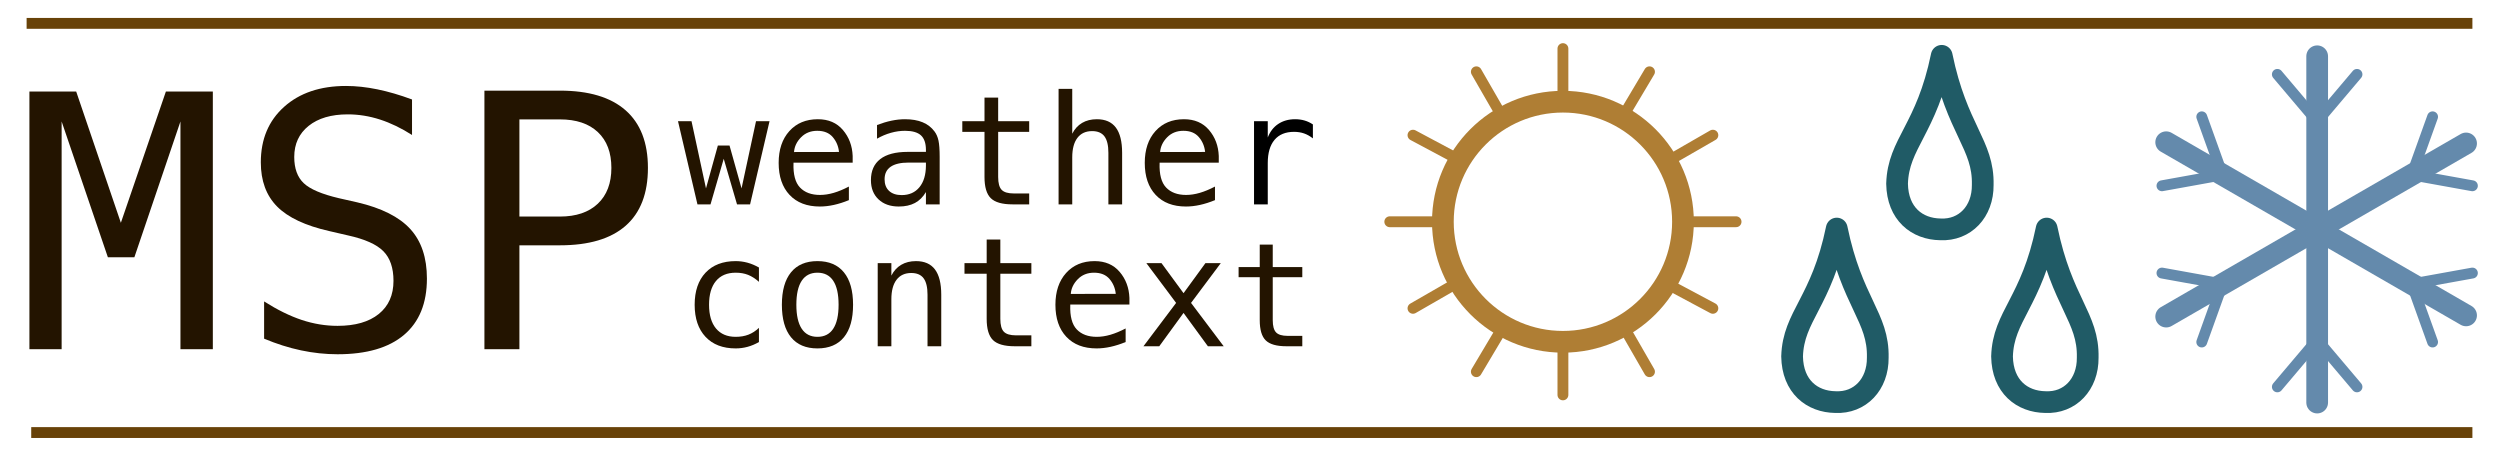 <?xml version="1.0" encoding="UTF-8"?>
<!DOCTYPE svg PUBLIC "-//W3C//DTD SVG 1.1//EN" "http://www.w3.org/Graphics/SVG/1.1/DTD/svg11.dtd">
<svg version="1.1" xmlns="http://www.w3.org/2000/svg" xmlns:xlink="http://www.w3.org/1999/xlink" x="0" y="0" width="690.682" height="126.75" viewBox="0, 0, 690.682, 126.75">
  <g id="Layer_1">
    <path d="M8.126,25.28 L21.046,25.28 L33.392,61.552 L45.833,25.28 L58.801,25.28 L58.801,96.483 L49.853,96.483 L49.853,33.559 L37.124,71.074 L29.803,71.074 L17.027,33.559 L17.027,96.483 L8.126,96.483 z" fill="#231400"/>
    <path d="M113.83,27.481 L113.83,37.291 Q109.428,34.468 105.002,33.032 Q100.576,31.597 96.078,31.597 Q89.235,31.597 85.263,34.779 Q81.291,37.961 81.291,43.368 Q81.291,48.105 83.899,50.594 Q86.507,53.082 93.637,54.757 L98.709,55.905 Q108.758,58.25 113.352,63.274 Q117.946,68.299 117.946,76.96 Q117.946,87.152 111.629,92.512 Q105.313,97.871 93.254,97.871 Q88.23,97.871 83.158,96.794 Q78.085,95.718 72.965,93.564 L72.965,83.276 Q78.468,86.769 83.373,88.396 Q88.278,90.023 93.254,90.023 Q100.576,90.023 104.643,86.746 Q108.71,83.468 108.71,77.582 Q108.71,72.223 105.911,69.399 Q103.112,66.576 96.173,65.045 L91.005,63.849 Q81.052,61.6 76.554,57.054 Q72.056,52.508 72.056,44.851 Q72.056,35.281 78.492,29.515 Q84.928,23.749 95.599,23.749 Q99.714,23.749 104.26,24.682 Q108.806,25.615 113.83,27.481 z" fill="#231400"/>
    <path d="M143.498,32.984 L143.498,59.829 L154.696,59.829 Q161.395,59.829 165.151,56.288 Q168.908,52.747 168.908,46.383 Q168.908,40.018 165.175,36.501 Q161.443,32.984 154.696,32.984 z M133.832,25.041 L154.696,25.041 Q166.659,25.041 172.831,30.472 Q179.004,35.903 179.004,46.383 Q179.004,56.958 172.855,62.365 Q166.706,67.772 154.696,67.772 L143.498,67.772 L143.498,96.483 L133.832,96.483 z" fill="#231400"/>
    <path d="M187.314,33.493 L191.046,33.493 L195.045,52.052 L198.327,40.199 L201.546,40.199 L204.869,52.052 L208.868,33.493 L212.6,33.493 L207.227,56.461 L203.618,56.461 L199.947,43.87 L196.296,56.461 L192.687,56.461 z" fill="#231400"/>
    <path d="M235.569,43.09 L235.569,44.936 L219.224,44.936 L219.224,45.059 Q219.06,49.755 221.018,51.806 Q222.977,53.857 226.545,53.857 Q228.35,53.857 230.319,53.283 Q232.288,52.709 234.523,51.54 L234.523,55.293 Q232.37,56.174 230.37,56.615 Q228.371,57.056 226.504,57.056 Q221.152,57.056 218.137,53.847 Q215.122,50.637 215.122,44.998 Q215.122,39.501 218.076,36.22 Q221.029,32.939 225.951,32.939 Q230.339,32.939 232.872,35.913 Q235.405,38.886 235.569,43.09 z M231.795,41.983 Q231.549,39.604 230.062,37.871 Q228.576,36.138 225.787,36.138 Q223.059,36.138 221.295,37.943 Q219.532,39.748 219.368,42.003 z" fill="#231400"/>
    <path d="M252.283,44.916 L251.032,44.916 Q247.73,44.916 246.059,46.074 Q244.387,47.233 244.387,49.53 Q244.387,51.601 245.638,52.75 Q246.889,53.898 249.104,53.898 Q252.221,53.898 254.005,51.734 Q255.789,49.571 255.81,45.756 L255.81,44.916 z M259.604,43.357 L259.604,56.461 L255.81,56.461 L255.81,53.057 Q254.6,55.108 252.765,56.082 Q250.929,57.056 248.304,57.056 Q244.797,57.056 242.706,55.077 Q240.614,53.098 240.614,49.776 Q240.614,45.941 243.187,43.952 Q245.761,41.962 250.745,41.962 L255.81,41.962 L255.81,41.368 Q255.789,38.62 254.415,37.379 Q253.041,36.138 250.027,36.138 Q248.099,36.138 246.13,36.692 Q244.162,37.246 242.295,38.312 L242.295,34.539 Q244.387,33.739 246.305,33.339 Q248.222,32.939 250.027,32.939 Q252.877,32.939 254.897,33.78 Q256.917,34.621 258.168,36.302 Q258.948,37.328 259.276,38.835 Q259.604,40.342 259.604,43.357 z" fill="#231400"/>
    <path d="M275.764,26.971 L275.764,33.493 L284.336,33.493 L284.336,36.425 L275.764,36.425 L275.764,48.894 Q275.764,51.437 276.728,52.442 Q277.692,53.447 280.091,53.447 L284.336,53.447 L284.336,56.461 L279.722,56.461 Q275.477,56.461 273.734,54.759 Q271.991,53.057 271.991,48.894 L271.991,36.425 L265.859,36.425 L265.859,33.493 L271.991,33.493 L271.991,26.971 z" fill="#231400"/>
    <path d="M310.012,42.229 L310.012,56.461 L306.218,56.461 L306.218,42.229 Q306.218,39.132 305.131,37.676 Q304.044,36.22 301.727,36.22 Q299.081,36.22 297.656,38.097 Q296.231,39.973 296.231,43.48 L296.231,56.461 L292.457,56.461 L292.457,24.551 L296.231,24.551 L296.231,36.938 Q297.236,34.969 298.958,33.954 Q300.681,32.939 303.039,32.939 Q306.546,32.939 308.279,35.246 Q310.012,37.553 310.012,42.229 z" fill="#231400"/>
    <path d="M336.713,43.09 L336.713,44.936 L320.369,44.936 L320.369,45.059 Q320.205,49.755 322.163,51.806 Q324.122,53.857 327.69,53.857 Q329.495,53.857 331.463,53.283 Q333.432,52.709 335.667,51.54 L335.667,55.293 Q333.514,56.174 331.515,56.615 Q329.515,57.056 327.649,57.056 Q322.296,57.056 319.282,53.847 Q316.267,50.637 316.267,44.998 Q316.267,39.501 319.22,36.22 Q322.173,32.939 327.095,32.939 Q331.484,32.939 334.017,35.913 Q336.549,38.886 336.713,43.09 z M332.94,41.983 Q332.694,39.604 331.207,37.871 Q329.72,36.138 326.931,36.138 Q324.204,36.138 322.44,37.943 Q320.676,39.748 320.512,42.003 z" fill="#231400"/>
    <path d="M362.717,38.23 Q361.507,37.287 360.256,36.856 Q359.005,36.425 357.508,36.425 Q353.981,36.425 352.115,38.64 Q350.248,40.855 350.248,45.039 L350.248,56.461 L346.455,56.461 L346.455,33.493 L350.248,33.493 L350.248,37.984 Q351.192,35.543 353.15,34.241 Q355.109,32.939 357.795,32.939 Q359.19,32.939 360.4,33.288 Q361.61,33.636 362.717,34.375 z" fill="#000000"/>
    <path d="M209.675,94.493 Q208.157,95.374 206.547,95.815 Q204.937,96.256 203.256,96.256 Q197.924,96.256 194.919,93.057 Q191.915,89.858 191.915,84.198 Q191.915,78.537 194.919,75.338 Q197.924,72.139 203.256,72.139 Q204.917,72.139 206.496,72.57 Q208.075,73 209.675,73.903 L209.675,77.861 Q208.178,76.528 206.67,75.933 Q205.163,75.338 203.256,75.338 Q199.708,75.338 197.801,77.635 Q195.893,79.932 195.893,84.198 Q195.893,88.443 197.811,90.75 Q199.728,93.057 203.256,93.057 Q205.225,93.057 206.783,92.452 Q208.342,91.847 209.675,90.576 z" fill="#231400"/>
    <path d="M225.835,75.338 Q222.964,75.338 221.487,77.574 Q220.011,79.809 220.011,84.198 Q220.011,88.566 221.487,90.811 Q222.964,93.057 225.835,93.057 Q228.727,93.057 230.203,90.811 Q231.68,88.566 231.68,84.198 Q231.68,79.809 230.203,77.574 Q228.727,75.338 225.835,75.338 z M225.835,72.139 Q230.613,72.139 233.146,75.236 Q235.679,78.332 235.679,84.198 Q235.679,90.083 233.156,93.17 Q230.634,96.256 225.835,96.256 Q221.057,96.256 218.534,93.17 Q216.012,90.083 216.012,84.198 Q216.012,78.332 218.534,75.236 Q221.057,72.139 225.835,72.139 z" fill="#231400"/>
    <path d="M260.042,81.429 L260.042,95.661 L256.248,95.661 L256.248,81.429 Q256.248,78.332 255.161,76.876 Q254.074,75.42 251.757,75.42 Q249.111,75.42 247.686,77.297 Q246.261,79.173 246.261,82.68 L246.261,95.661 L242.487,95.661 L242.487,72.693 L246.261,72.693 L246.261,76.138 Q247.266,74.169 248.988,73.154 Q250.711,72.139 253.069,72.139 Q256.576,72.139 258.309,74.446 Q260.042,76.753 260.042,81.429 z" fill="#231400"/>
    <path d="M276.366,66.171 L276.366,72.693 L284.938,72.693 L284.938,75.625 L276.366,75.625 L276.366,88.094 Q276.366,90.637 277.33,91.642 Q278.294,92.647 280.693,92.647 L284.938,92.647 L284.938,95.661 L280.324,95.661 Q276.079,95.661 274.336,93.959 Q272.593,92.257 272.593,88.094 L272.593,75.625 L266.461,75.625 L266.461,72.693 L272.593,72.693 L272.593,66.171 z" fill="#231400"/>
    <path d="M312.029,82.29 L312.029,84.136 L295.685,84.136 L295.685,84.259 Q295.52,88.955 297.479,91.006 Q299.437,93.057 303.006,93.057 Q304.81,93.057 306.779,92.483 Q308.748,91.909 310.983,90.74 L310.983,94.493 Q308.83,95.374 306.831,95.815 Q304.831,96.256 302.965,96.256 Q297.612,96.256 294.598,93.047 Q291.583,89.837 291.583,84.198 Q291.583,78.701 294.536,75.42 Q297.489,72.139 302.411,72.139 Q306.8,72.139 309.332,75.113 Q311.865,78.086 312.029,82.29 z M308.256,81.183 Q308.01,78.804 306.523,77.071 Q305.036,75.338 302.247,75.338 Q299.519,75.338 297.756,77.143 Q295.992,78.948 295.828,81.203 z" fill="#231400"/>
    <path d="M337.274,72.693 L329.051,83.685 L338.074,95.661 L333.706,95.661 L326.979,86.453 L320.273,95.661 L315.905,95.661 L324.929,83.685 L316.705,72.693 L320.889,72.693 L326.979,80.998 L333.029,72.693 z" fill="#231400"/>
    <path d="M351.625,67.576 L351.625,73.786 L359.789,73.786 L359.789,76.579 L351.625,76.579 L351.625,88.454 Q351.625,90.876 352.543,91.833 Q353.461,92.79 355.746,92.79 L359.789,92.79 L359.789,95.661 L355.394,95.661 Q351.352,95.661 349.691,94.04 Q348.031,92.419 348.031,88.454 L348.031,76.579 L342.191,76.579 L342.191,73.786 L348.031,73.786 L348.031,67.576 z" fill="#231400"/>
    <g>
      <path d="M640.172,15.548 L640.172,111.215" fill-opacity="0" stroke="#648AAC" stroke-width="6" stroke-linecap="round"/>
      <path d="M640.172,93.882 L651.172,106.882" fill-opacity="0" stroke="#648AAC" stroke-width="3" stroke-linecap="round"/>
      <path d="M640.172,93.882 L629.172,106.882" fill-opacity="0" stroke="#648AAC" stroke-width="3" stroke-linecap="round"/>
      <path d="M640.172,33.548 L651.172,20.548" fill-opacity="0" stroke="#648AAC" stroke-width="3" stroke-linecap="round"/>
      <path d="M640.172,33.548 L629.172,20.548" fill-opacity="0" stroke="#648AAC" stroke-width="3" stroke-linecap="round"/>
      <path d="M598.459,39.298 L681.309,87.132" fill-opacity="0" stroke="#648AAC" stroke-width="6" stroke-linecap="round"/>
      <path d="M666.298,78.465 L683.056,75.439" fill-opacity="0" stroke="#648AAC" stroke-width="3" stroke-linecap="round"/>
      <path d="M666.298,78.465 L672.056,94.491" fill-opacity="0" stroke="#648AAC" stroke-width="3" stroke-linecap="round"/>
      <path d="M614.047,48.298 L608.289,32.272" fill-opacity="0" stroke="#648AAC" stroke-width="3" stroke-linecap="round"/>
      <path d="M614.047,48.298 L597.289,51.325" fill-opacity="0" stroke="#648AAC" stroke-width="3" stroke-linecap="round"/>
      <path d="M598.459,87.465 L681.309,39.632" fill-opacity="0" stroke="#648AAC" stroke-width="6" stroke-linecap="round"/>
      <path d="M666.298,48.298 L672.056,32.272" fill-opacity="0" stroke="#648AAC" stroke-width="3" stroke-linecap="round"/>
      <path d="M666.298,48.298 L683.056,51.325" fill-opacity="0" stroke="#648AAC" stroke-width="3" stroke-linecap="round"/>
      <path d="M614.047,78.465 L597.289,75.439" fill-opacity="0" stroke="#648AAC" stroke-width="3" stroke-linecap="round"/>
      <path d="M614.047,78.465 L608.289,94.491" fill-opacity="0" stroke="#648AAC" stroke-width="3" stroke-linecap="round"/>
    </g>
    <g>
      <path d="M431.793,13.429 L431.793,28.095" fill-opacity="0" stroke="#AF7E34" stroke-width="3" stroke-linecap="round"/>
      <path d="M407.876,19.837 L415.736,33.483" fill-opacity="0" stroke="#AF7E34" stroke-width="3" stroke-linecap="round"/>
      <path d="M390.368,37.345 L403.736,44.483" fill-opacity="0" stroke="#AF7E34" stroke-width="3" stroke-linecap="round"/>
      <path d="M383.96,61.262 L398.626,61.262" fill-opacity="0" stroke="#AF7E34" stroke-width="3" stroke-linecap="round"/>
      <path d="M390.368,85.179 L403.736,77.483" fill-opacity="0" stroke="#AF7E34" stroke-width="3" stroke-linecap="round"/>
      <path d="M407.876,102.687 L415.736,89.483" fill-opacity="0" stroke="#AF7E34" stroke-width="3" stroke-linecap="round"/>
      <path d="M431.793,109.095 L431.793,94.429" fill-opacity="0" stroke="#AF7E34" stroke-width="3" stroke-linecap="round"/>
      <path d="M455.71,102.687 L447.85,89.041" fill-opacity="0" stroke="#AF7E34" stroke-width="3" stroke-linecap="round"/>
      <path d="M473.218,85.179 L459.85,78.041" fill-opacity="0" stroke="#AF7E34" stroke-width="3" stroke-linecap="round"/>
      <path d="M479.626,61.262 L464.96,61.262" fill-opacity="0" stroke="#AF7E34" stroke-width="3" stroke-linecap="round"/>
      <path d="M473.218,37.345 L459.85,45.041" fill-opacity="0" stroke="#AF7E34" stroke-width="3" stroke-linecap="round"/>
      <path d="M455.71,19.837 L447.85,33.041" fill-opacity="0" stroke="#AF7E34" stroke-width="3" stroke-linecap="round"/>
      <path d="M431.793,94.429 C413.476,94.429 398.626,79.58 398.626,61.262 C398.626,42.945 413.476,28.095 431.793,28.095 C450.11,28.095 464.96,42.945 464.96,61.262 C464.96,79.58 450.11,94.429 431.793,94.429 z" fill-opacity="0" stroke="#AF7E34" stroke-width="6"/>
    </g>
    <g>
      <path d="M507.442,63.143 C503.242,83.61 495.442,87.21 495.108,98.476 C495.242,106.81 500.642,111.01 507.108,111.088 C513.842,111.41 518.842,106.21 518.775,98.81 C519.042,87.61 511.642,83.61 507.442,63.143 z" fill-opacity="0" stroke="#205B66" stroke-width="6" stroke-linejoin="round"/>
      <path d="M536.442,15.422 C532.242,35.888 524.442,39.488 524.108,50.755 C524.242,59.088 529.642,63.288 536.108,63.367 C542.842,63.688 547.842,58.488 547.775,51.088 C548.042,39.888 540.642,35.888 536.442,15.422 z" fill-opacity="0" stroke="#205B66" stroke-width="6" stroke-linejoin="round"/>
      <path d="M565.442,63.143 C561.242,83.61 553.442,87.21 553.108,98.476 C553.242,106.81 558.642,111.01 565.108,111.088 C571.842,111.41 576.842,106.21 576.775,98.81 C577.042,87.61 569.642,83.61 565.442,63.143 z" fill-opacity="0" stroke="#205B66" stroke-width="6" stroke-linejoin="round"/>
    </g>
    <path d="M8.626,119.5 L683.056,119.5" fill-opacity="0" stroke="#684208" stroke-width="3"/>
    <path d="M7.353,6.457 L683.056,6.457" fill-opacity="0" stroke="#684208" stroke-width="3"/>
  </g>
</svg>
